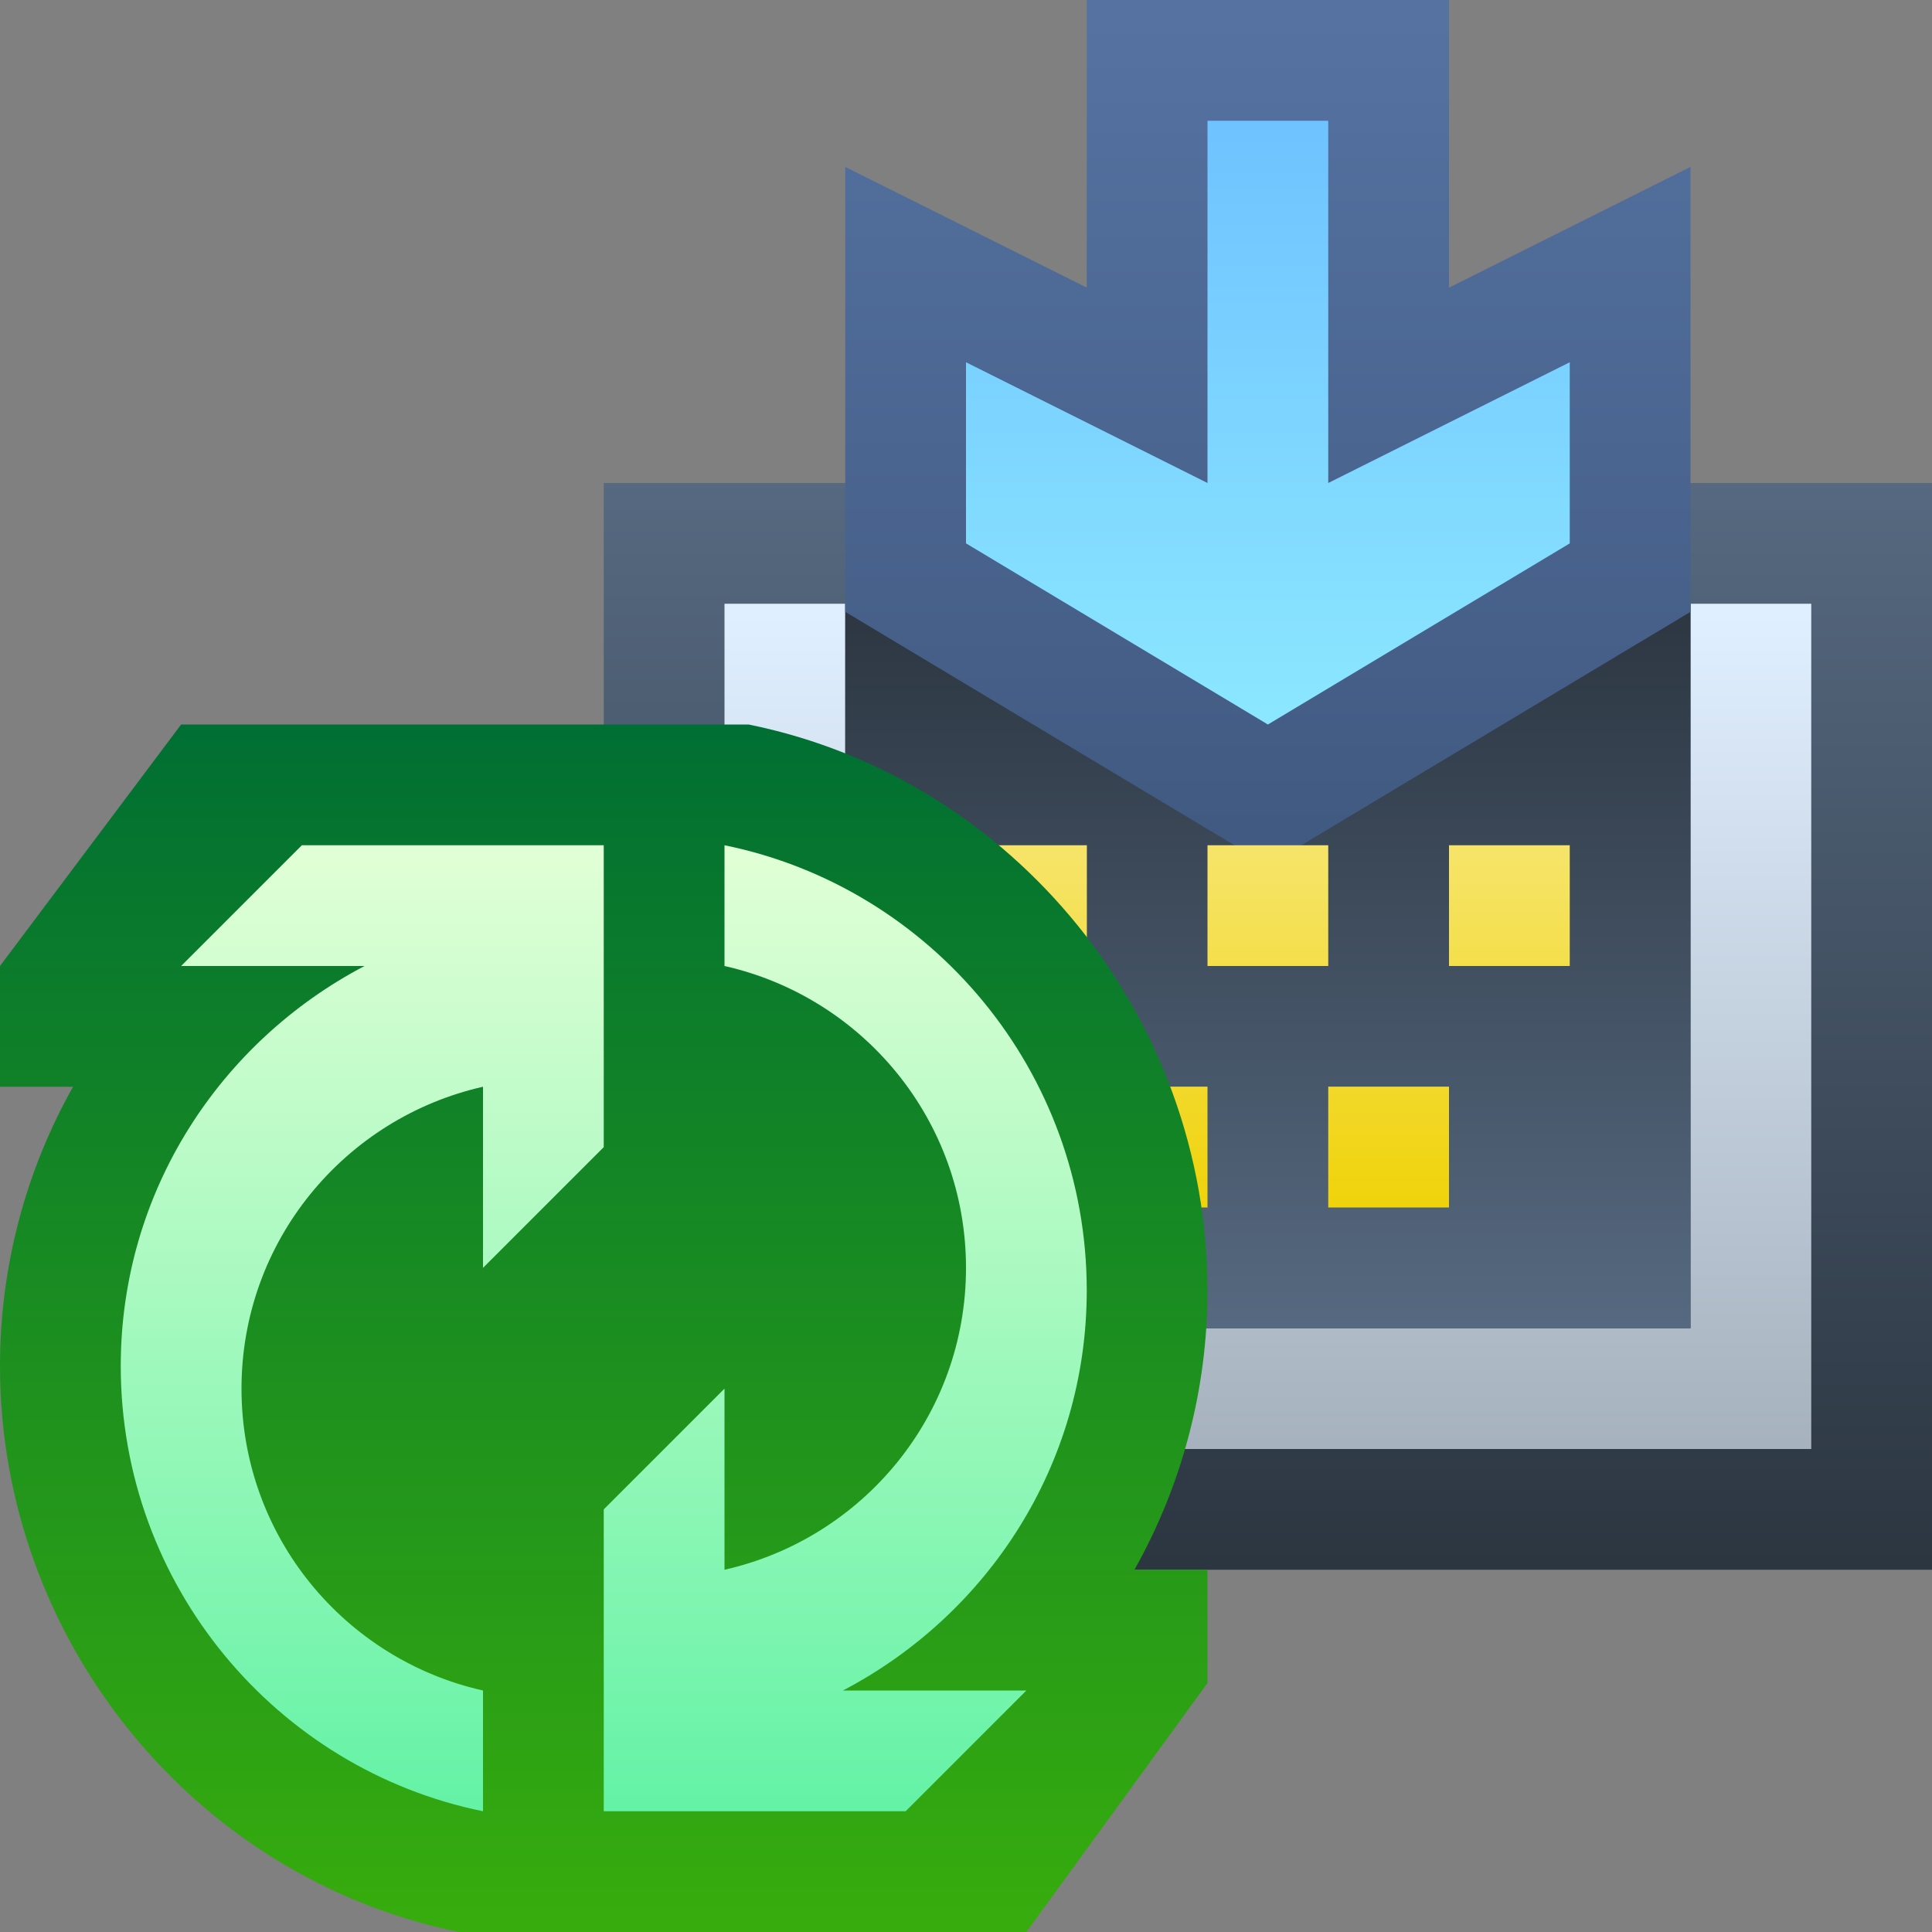 <svg ti:v='1' width='16' height='16' viewBox='0,0,16,16' xmlns='http://www.w3.org/2000/svg' xmlns:ti='urn:schemas-jetbrains-com:tisvg'><rect x="0" y="0" width="16" height="16" fill="#808080" stroke="none"/><g><path fill-rule='evenodd' d='M0,0L16,0L16,16L0,16Z' fill='#FFFFFF' opacity='0'/><linearGradient id='F1' x1='0.5' y1='-0.009' x2='0.5' y2='1'><stop offset='0' stop-color='#566980'/><stop offset='1' stop-color='#2C3641'/></linearGradient><path fill-rule='evenodd' d='M5,13L16,13L16,4L5,4L5,13Z' fill='url(#F1)'/><linearGradient id='F2' x1='0.5' y1='0.012' x2='0.5' y2='1.012'><stop offset='0' stop-color='#E0EFFF'/><stop offset='1' stop-color='#A6B1BD'/></linearGradient><path fill-rule='evenodd' d='M14,5L14,11L7,11L7,5L6,5L6,12L15,12L15,5L14,5Z' fill='url(#F2)'/><linearGradient id='F3' x1='0.5' y1='-0.009' x2='0.5' y2='1'><stop offset='0' stop-color='#2C3641'/><stop offset='1' stop-color='#566980'/></linearGradient><path fill-rule='evenodd' d='M7,11L14,11L14,5L7,5L7,11Z' fill='url(#F3)'/><linearGradient id='F4' x1='0.5' y1='0.017' x2='0.5' y2='1.004'><stop offset='0' stop-color='#5572A1'/><stop offset='1' stop-color='#405980'/></linearGradient><path fill-rule='evenodd' d='M9,0L9,2.382L7,1.382L7,5.067L10.5,7.166L14,5.067L14,1.382L12,2.382L12,0L9,0Z' fill='url(#F4)'/><linearGradient id='F5' x1='0.5' y1='0.017' x2='0.5' y2='1.018'><stop offset='0' stop-color='#6FC3FF'/><stop offset='1' stop-color='#8CE8FF'/></linearGradient><path fill-rule='evenodd' d='M10,1L10,4L8,3L8,4.5L10.5,6L13,4.5L13,3L11,4L11,1L10,1Z' fill='url(#F5)'/><linearGradient id='F6' x1='0.5' y1='0.028' x2='0.5' y2='1.056'><stop offset='0' stop-color='#F6E468'/><stop offset='1' stop-color='#EFD205'/></linearGradient><path fill-rule='evenodd' d='M12,8L13,8L13,7L12,7M10,8L11,8L11,7L10,7M8,8L9.001,8L9.001,7L8,7M11,10L12,10L12,8.999L11,8.999M9,10L10,10L10,8.999L9,8.999L9,10Z' fill='url(#F6)'/><linearGradient id='F7' x1='0.5' y1='0.004' x2='0.5' y2='1.004'><stop offset='0' stop-color='#006F33'/><stop offset='1' stop-color='#37AD0D'/></linearGradient><path fill-rule='evenodd' d='M1.5,6L0,8L0,9L0.605,9C0.215,9.693,0,10.486,0,11.313L0,11.313C0,13.571,1.599,15.552,3.801,16L8.5,16L10,13.938L10,13L9.395,13C9.785,12.306,10,11.513,10,10.687L10,10.687C10,8.43,8.401,6.447,6.2,6L1.5,6Z' fill='url(#F7)'/><linearGradient id='F8' x1='0.5' y1='0.01' x2='0.5' y2='1.01'><stop offset='0' stop-color='#E1FFD6'/><stop offset='1' stop-color='#62F2A5'/></linearGradient><path fill-rule='evenodd' d='M6,8C7.145,8.258,8,9.277,8,10.5L8,10.5C8,11.723,7.145,12.741,6,13L6,11.5L5,12.5L5,15L7.5,15L8.5,14L6.981,14C8.178,13.373,9,12.132,9,10.687L9,10.687C9,8.872,7.712,7.348,6,7L6,7M2.5,7L1.5,8L3.019,8C1.823,8.627,1,9.868,1,11.313L1,11.313C1,13.128,2.288,14.652,4,15L4,14C2.855,13.743,2,12.724,2,11.5L2,11.5C2,10.278,2.855,9.259,4,9L4,10.5L5,9.5L5,7L2.5,7Z' fill='url(#F8)'/></g></svg>